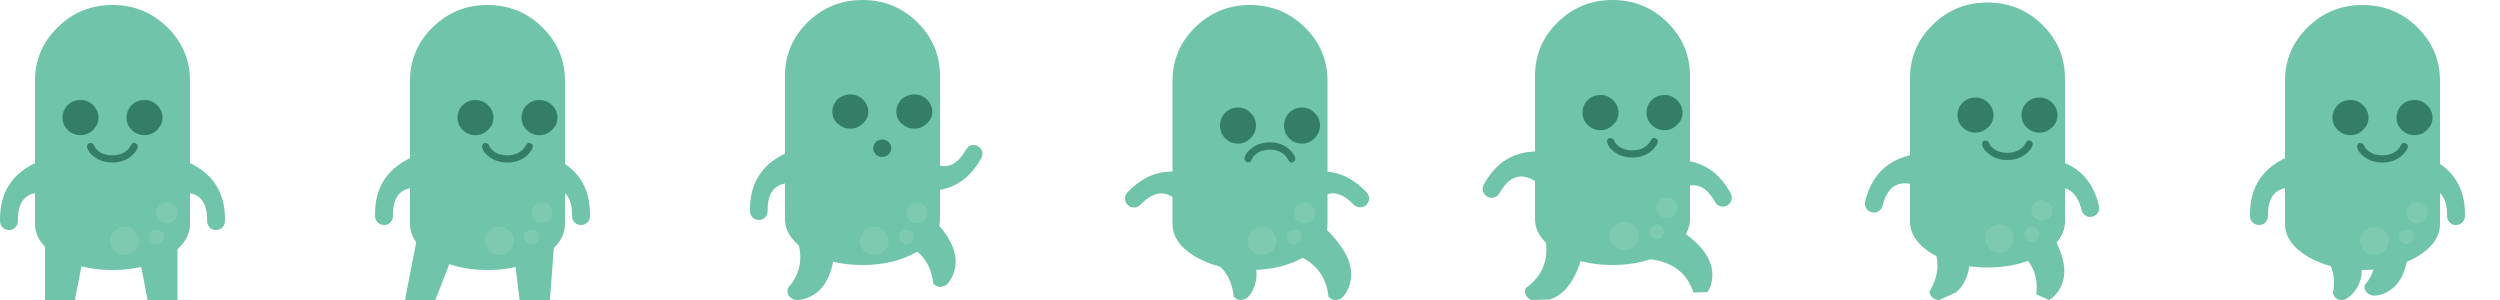 <?xml version="1.0" encoding="UTF-8" standalone="no"?>
<!-- Created with Inkscape (http://www.inkscape.org/) -->

<svg
   xmlns:dc="http://purl.org/dc/elements/1.1/"
   xmlns:cc="http://creativecommons.org/ns#"
   xmlns:rdf="http://www.w3.org/1999/02/22-rdf-syntax-ns#"
   xmlns:svg="http://www.w3.org/2000/svg"
   xmlns="http://www.w3.org/2000/svg"
   xmlns:sodipodi="http://sodipodi.sourceforge.net/DTD/sodipodi-0.dtd"
   xmlns:inkscape="http://www.inkscape.org/namespaces/inkscape"
   width="1000"
   height="120"
   viewBox="0 0 1000 120"
   id="svg4299"
   version="1.1"
   inkscape:version="0.91 r13725"
   sodipodi:docname="aliens.svg">
  <defs
     id="defs4301" />
  <sodipodi:namedview
     id="base"
     pagecolor="#ffffff"
     bordercolor="#666666"
     borderopacity="1.0"
     inkscape:pageopacity="0.0"
     inkscape:pageshadow="2"
     inkscape:zoom="0.98994949"
     inkscape:cx="503.09657"
     inkscape:cy="75.131087"
     inkscape:document-units="px"
     inkscape:current-layer="layer1"
     showgrid="false"
     inkscape:window-width="1366"
     inkscape:window-height="706"
     inkscape:window-x="-8"
     inkscape:window-y="-8"
     inkscape:window-maximized="1"
     units="px">
    <inkscape:grid
       type="xygrid"
       id="grid4788" />
  </sodipodi:namedview>
  <g
     inkscape:label="Layer 1"
     inkscape:groupmode="layer"
     id="layer1"
     transform="translate(0,-932.362)">
    <path
       inkscape:connector-curvature="0"
       style="fill:#6fc4a9;stroke:none"
       d="m 33.686,1019.376 q 2.005,2.868 1.361,6.741 l -5.085,26.246 -11.96,0 0,-26.246 q -0.072,-3.872 2.65,-6.741 2.793,-3.083 6.804,-3.012 3.867,-0.072 6.231,3.012 m 21.628,0 q 2.363,-3.083 6.231,-3.012 4.011,-0.072 6.804,3.012 2.721,2.868 2.65,6.741 l 0,26.246 -11.96,0 -5.085,-26.246 q -0.645,-3.872 1.361,-6.741"
       id="path616-1"
       inkscape:export-xdpi="90"
       inkscape:export-ydpi="90" />
    <path
       inkscape:connector-curvature="0"
       style="fill:#6fc4a9;stroke:none"
       d="m 66.916,943.266 q 9.084,8.904 9.084,21.483 l 0,57.099 q 0,7.703 -9.084,13.144 -9.084,5.371 -21.916,5.371 -12.833,0 -21.916,-5.371 -9.084,-5.441 -9.084,-13.144 l 0,-57.099 q 0,-12.579 9.084,-21.483 9.084,-8.904 21.916,-8.904 12.833,0 21.916,8.904"
       id="path618-5"
       inkscape:export-xdpi="90"
       inkscape:export-ydpi="90" />
    <path
       inkscape:connector-curvature="0"
       style="fill:#347e67;stroke:none"
       d="m 65,979.434 q 0,2.857 -2.17,4.857 -2.098,2.143 -4.991,2.143 -3.038,0 -5.208,-2.143 -2.025,-2 -2.025,-4.857 0,-2.857 2.025,-5 2.17,-2.071 5.208,-2.071 2.893,0 4.991,2.071 2.17,2.143 2.17,5 m -37.975,-5 q 2.17,-2.071 5.208,-2.071 2.893,0 4.991,2.071 2.17,2.143 2.17,5 0,2.857 -2.17,4.857 -2.098,2.143 -4.991,2.143 -3.038,0 -5.208,-2.143 -2.025,-2 -2.025,-4.857 0,-2.857 2.025,-5 m 8.752,15.143 1.23,0.143 0.651,0.786 q 0.434,1.286 1.736,2.286 2.242,1.714 5.57,1.714 3.183,0 5.497,-1.714 1.302,-1.071 1.881,-2.357 l 0.723,-0.786 q 0.579,-0.286 1.157,0 l 0.868,0.714 0,1.143 q -0.868,1.929 -2.821,3.5 -3.038,2.357 -7.306,2.357 -4.34,0 -7.378,-2.357 -2.17,-1.571 -2.749,-3.643 -0.145,-0.571 0.145,-1.071 0.217,-0.572 0.796,-0.714"
       id="path620-8"
       inkscape:export-xdpi="90"
       inkscape:export-ydpi="90" />
    <path
       inkscape:connector-curvature="0"
       style="fill:#6fc4a9;stroke:none"
       d="m 73.038,996.362 0.429,0.142 q 16.951,6.592 16.522,24.385 -0.071,1.489 -1.073,2.481 -1.073,0.992 -2.575,0.992 -1.502,0 -2.503,-1.063 -1.001,-1.063 -1.001,-2.552 0.215,-11.625 -9.799,-11.342 l 0,-13.043 m -56.076,0 0,13.043 q -10.014,-0.283 -9.799,11.342 0,1.489 -1.001,2.552 -1.001,1.063 -2.503,1.063 -1.502,0 -2.575,-0.992 -1.001,-0.992 -1.073,-2.481 -0.429,-17.792 16.522,-24.385 l 0.429,-0.142"
       id="path622-4"
       inkscape:export-xdpi="90"
       inkscape:export-ydpi="90" />
    <path
       inkscape:connector-curvature="0"
       style="fill:#8bcfba;fill-opacity:0.502;stroke:none"
       d="m 49.749,1034.362 q -2.402,0 -4.076,-1.649 -1.674,-1.648 -1.674,-4.014 0,-2.365 1.674,-4.014 1.674,-1.648 4.076,-1.648 2.402,0 4.075,1.648 1.674,1.649 1.674,4.014 0,2.365 -1.674,4.014 -1.674,1.649 -4.075,1.649 m 17.03,-21 q 1.747,0 2.984,1.218 1.237,1.218 1.237,2.939 0,1.72 -1.237,2.939 -1.237,1.218 -2.984,1.218 -1.747,0 -2.984,-1.218 -1.237,-1.218 -1.237,-2.939 0,-1.72 1.237,-2.939 1.237,-1.218 2.984,-1.218 m -4.148,10.822 q 1.237,0 2.111,0.86 0.873,0.86 0.873,2.079 0,1.218 -0.873,2.079 -0.873,0.86 -2.111,0.86 -1.237,0 -2.111,-0.86 -0.873,-0.86 -0.873,-2.079 0,-1.218 0.873,-2.079 0.873,-0.86 2.111,-0.86"
       id="path630-1"
       inkscape:export-xdpi="90"
       inkscape:export-ydpi="90" />
    <path
       inkscape:connector-curvature="0"
       style="fill:#6fc4a9;stroke:none"
       d="M 216.916,943.266 Q 226,952.17 226,964.749 l 0,57.099 q 0,7.703 -9.084,13.144 -9.084,5.371 -21.916,5.371 -12.833,0 -21.916,-5.371 Q 164,1029.55 164,1021.847 l 0,-57.099 q 0,-12.579 9.084,-21.483 9.084,-8.904 21.916,-8.904 12.833,0 21.916,8.904"
       id="path618-9-9"
       inkscape:export-xdpi="90"
       inkscape:export-ydpi="90" />
    <path
       inkscape:connector-curvature="0"
       style="fill:#347e67;stroke:none"
       d="m 223,979.434 q 0,2.857 -2.17,4.857 -2.098,2.143 -4.991,2.143 -3.038,0 -5.208,-2.143 -2.025,-2 -2.025,-4.857 0,-2.857 2.025,-5 2.17,-2.071 5.208,-2.071 2.893,0 4.991,2.071 2.17,2.143 2.17,5 m -37.975,-5 q 2.17,-2.071 5.208,-2.071 2.893,0 4.991,2.071 2.17,2.143 2.17,5 0,2.857 -2.17,4.857 -2.098,2.143 -4.991,2.143 -3.038,0 -5.208,-2.143 -2.025,-2 -2.025,-4.857 0,-2.857 2.025,-5 m 8.752,15.143 1.23,0.143 0.651,0.786 q 0.434,1.286 1.736,2.286 2.242,1.714 5.57,1.714 3.183,0 5.497,-1.714 1.302,-1.071 1.881,-2.357 l 0.723,-0.786 q 0.579,-0.286 1.157,0 l 0.868,0.714 0,1.143 q -0.868,1.929 -2.821,3.5 -3.038,2.357 -7.306,2.357 -4.34,0 -7.378,-2.357 -2.17,-1.571 -2.749,-3.643 -0.145,-0.571 0.145,-1.071 0.217,-0.572 0.796,-0.714"
       id="path620-5-3"
       inkscape:export-xdpi="90"
       inkscape:export-ydpi="90" />
    <path
       inkscape:connector-curvature="0"
       style="fill:#6fc4a9;stroke:none"
       d="m 218.98,994.362 0.431,0.142 q 17.009,6.592 16.579,24.385 -0.072,1.489 -1.077,2.481 -1.077,0.992 -2.584,0.992 -1.507,0 -2.512,-1.063 -1.005,-1.063 -1.005,-2.552 0.215,-11.625 -9.832,-11.342 l 0,-13.043 m -51.96,0 0,13.043 q -10.048,-0.283 -9.832,11.342 0,1.489 -1.005,2.552 -1.005,1.063 -2.512,1.063 -1.507,0 -2.584,-0.992 -1.005,-0.992 -1.077,-2.481 -0.431,-17.792 16.579,-24.385 l 0.431,-0.142"
       id="path14-7-1"
       inkscape:export-xdpi="90"
       inkscape:export-ydpi="90" />
    <path
       inkscape:connector-curvature="0"
       style="fill:#6fc4a9;stroke:none"
       d="m 221.938,1026.116 -1.962,26.246 -12.133,0 -3.197,-26.246 q -0.291,-3.872 1.889,-6.741 2.688,-3.083 6.611,-3.012 4.069,-0.072 6.611,3.012 2.615,2.868 2.18,6.741 m -37.634,-6.741 q 1.453,2.868 0.073,6.741 l -10.244,26.246 -12.133,0 5.086,-26.246 q 0.654,-3.872 3.996,-6.741 3.342,-3.083 7.483,-3.012 3.851,-0.072 5.739,3.012"
       id="path8-4-4"
       inkscape:export-xdpi="90"
       inkscape:export-ydpi="90" />
    <path
       inkscape:connector-curvature="0"
       style="fill:#8bcfba;fill-opacity:0.502;stroke:none"
       d="m 199.749,1034.362 q -2.402,0 -4.076,-1.649 Q 194,1031.065 194,1028.7 q 0,-2.365 1.674,-4.014 1.674,-1.648 4.076,-1.648 2.402,0 4.075,1.648 1.674,1.649 1.674,4.014 0,2.365 -1.674,4.014 -1.674,1.649 -4.075,1.649 m 17.03,-21 q 1.747,0 2.984,1.218 1.237,1.218 1.237,2.939 0,1.72 -1.237,2.939 -1.237,1.218 -2.984,1.218 -1.747,0 -2.984,-1.218 -1.237,-1.218 -1.237,-2.939 0,-1.72 1.237,-2.939 1.237,-1.218 2.984,-1.218 m -4.148,10.822 q 1.237,0 2.111,0.86 0.873,0.86 0.873,2.079 0,1.218 -0.873,2.079 -0.873,0.86 -2.111,0.86 -1.237,0 -2.111,-0.86 -0.873,-0.86 -0.873,-2.079 0,-1.218 0.873,-2.079 0.873,-0.86 2.111,-0.86"
       id="path630-9-6"
       inkscape:export-xdpi="90"
       inkscape:export-ydpi="90" />
    <path
       inkscape:connector-curvature="0"
       style="fill:#6fc4a9;stroke:none"
       d="M 366.916,941.266 Q 376,950.17 376,962.749 l 0,57.099 q 0,7.703 -9.084,13.144 -9.084,5.371 -21.916,5.371 -12.833,0 -21.916,-5.371 Q 314,1027.55 314,1019.847 l 0,-57.099 q 0,-12.579 9.084,-21.483 9.084,-8.904 21.916,-8.904 12.833,0 21.916,8.904"
       id="path618-9-9-5"
       inkscape:export-xdpi="90"
       inkscape:export-ydpi="90" />
    <g
       transform="matrix(1.027,0,0,0.986,129.836,187.801)"
       id="g4946-0"
       inkscape:export-xdpi="90"
       inkscape:export-ydpi="90">
      <path
         id="path230-0"
         d="m 236.702,800.418 q 0,2.816 -2.112,4.788 -2.042,2.112 -4.858,2.112 -2.957,0 -5.07,-2.112 -1.971,-1.972 -1.971,-4.788 0,-2.816 1.971,-4.929 2.112,-2.042 5.07,-2.042 2.816,0 4.858,2.042 2.112,2.112 2.112,4.929 m -31.896,-6.971 q 2.816,0 4.858,2.042 2.112,2.112 2.112,4.929 0,2.816 -2.112,4.788 -2.042,2.112 -4.858,2.112 -2.957,0 -5.07,-2.112 -1.971,-1.972 -1.971,-4.788 0,-2.816 1.971,-4.929 2.112,-2.042 5.07,-2.042"
         style="fill:#347e67;stroke:none"
         inkscape:connector-curvature="0" />
      <path
         id="path232-6"
         d="m 220.719,815.275 q 0,1.479 -1.056,2.464 -0.986,1.056 -2.464,1.056 -1.479,0 -2.535,-1.056 -0.986,-0.986 -0.986,-2.464 0,-1.479 0.986,-2.535 1.056,-0.986 2.535,-0.986 1.479,0 2.464,0.986 1.056,1.056 1.056,2.535"
         style="fill:#347e67;stroke:none"
         inkscape:connector-curvature="0" />
    </g>
    <path
       inkscape:connector-curvature="0"
       style="fill:#6fc4a9;stroke:none"
       d="m 391.191,990.828 q 1.268,0.77 1.691,2.1 0.352,1.33 -0.352,2.659 -8.456,15.397 -26.213,12.737 l -0.423,-0.07 6.483,-11.198 q 8.385,5.179 14.022,-4.829 0.775,-1.33 2.114,-1.75 1.409,-0.35 2.678,0.35 m -74.481,1.89 0,12.877 q -9.865,-0.28 -9.654,11.197 0,1.47 -0.987,2.519 -0.987,1.05 -2.466,1.05 -1.48,0 -2.537,-0.98 -0.987,-0.98 -1.057,-2.45 -0.423,-17.566 16.277,-24.075 l 0.423,-0.14"
       id="path234-4"
       inkscape:export-xdpi="90"
       inkscape:export-ydpi="90" />
    <path
       inkscape:connector-curvature="0"
       style="fill:#6fc4a9;stroke:none"
       d="m 381.953,1039.879 q -0.915,4.013 -3.38,6.407 -3.098,1.831 -5.281,-0.493 -1.267,-12.744 -14.293,-17.039 2.676,-8.59 10.702,-12.04 14.575,12.815 12.251,23.165 m -63.862,12.463 q -3.732,-1.127 -2.957,-4.718 8.238,-9.224 2.887,-21.616 8.168,-3.732 16.124,0 0.141,19.433 -9.224,24.573 -3.521,1.972 -6.83,1.76"
       id="path226-0"
       inkscape:export-xdpi="90"
       inkscape:export-ydpi="90" />
    <path
       inkscape:connector-curvature="0"
       style="fill:#6fc4a9;stroke:none"
       d="M 521.916,943.266 Q 531,952.17 531,964.749 l 0,57.099 q 0,7.703 -9.084,13.144 -9.084,5.371 -21.916,5.371 -12.833,0 -21.916,-5.371 Q 469,1029.55 469,1021.847 l 0,-57.099 q 0,-12.579 9.084,-21.483 9.084,-8.904 21.916,-8.904 12.833,0 21.916,8.904"
       id="path618-9-9-90"
       inkscape:export-xdpi="90"
       inkscape:export-ydpi="90" />
    <path
       inkscape:connector-curvature="0"
       style="fill:#347e67;stroke:none"
       d="m 520.839,975.362 q 2.893,0 4.991,2.127 2.17,2.2 2.17,5.133 0,2.933 -2.17,4.987 -2.098,2.2 -4.991,2.2 -3.038,0 -5.208,-2.2 -2.025,-2.053 -2.025,-4.987 0,-2.933 2.025,-5.133 2.17,-2.127 5.208,-2.127 m -2.749,21.12 -0.868,0.733 q -0.579,0.293 -1.157,0 l -0.723,-0.807 q -0.579,-1.32 -1.881,-2.42 -2.315,-1.76 -5.497,-1.76 -3.327,0 -5.57,1.76 -1.302,1.027 -1.736,2.347 l -0.651,0.807 -1.23,0.147 -0.796,-0.733 q -0.289,-0.513 -0.145,-1.1 0.579,-2.127 2.749,-3.74 3.038,-2.42 7.378,-2.42 4.268,0 7.306,2.42 1.953,1.613 2.821,3.593 l 0,1.173 m -15.696,-13.86 q 0,2.933 -2.17,4.987 -2.098,2.2 -4.991,2.2 -3.038,0 -5.208,-2.2 Q 488,985.555 488,982.622 q 0,-2.933 2.025,-5.133 2.17,-2.127 5.208,-2.127 2.893,0 4.991,2.127 2.17,2.2 2.17,5.133"
       id="path42-3"
       inkscape:export-xdpi="90"
       inkscape:export-ydpi="90" />
    <path
       inkscape:connector-curvature="0"
       style="fill:#6fc4a9;stroke:none"
       d="m 453.644,1015.358 q -1.5,0.071 -2.572,-1 Q 450,1013.286 450,1011.785 q 0,-1.358 1,-2.501 12.361,-12.933 29.009,-5.716 l 0.429,0.214 -9.289,9.289 q -6.859,-7.288 -15.005,1.215 -1.072,1.072 -2.501,1.072 m 87.814,-1.143 q -8.074,-8.431 -14.933,-1.143 l -9.289,-9.289 0.357,-0.286 q 16.648,-7.217 29.009,5.716 1,1.143 1.072,2.572 -0.071,1.429 -1.143,2.501 -1.072,1.072 -2.572,1 -1.429,0 -2.501,-1.072"
       id="path44-8"
       inkscape:export-xdpi="90"
       inkscape:export-ydpi="90" />
    <path
       inkscape:connector-curvature="0"
       style="fill:#6fc4a9;stroke:none"
       d="m 527.73,1021.534 q 14.79,13.004 12.433,23.508 -0.929,4.073 -3.43,6.502 -3.144,1.858 -5.359,-0.5 -1.286,-12.933 -14.505,-17.291 2.715,-8.717 10.861,-12.218 M 479,1033.752 q 2.715,-8.717 10.861,-12.218 14.79,13.004 12.433,23.508 -0.929,4.073 -3.43,6.502 -3.144,1.858 -5.359,-0.5 Q 492.219,1038.111 479,1033.752"
       id="path52-5"
       inkscape:export-xdpi="90"
       inkscape:export-ydpi="90" />
    <rect
       style="opacity:0.5;fill:none;fill-opacity:1;stroke:none;stroke-width:1;stroke-miterlimit:4;stroke-dasharray:none;stroke-opacity:1"
       id="rect3374"
       width="60"
       height="5"
       x="15"
       y="932.362"
       inkscape:export-xdpi="90"
       inkscape:export-ydpi="90" />
    <rect
       style="opacity:0.5;fill:none;fill-opacity:1;stroke:none;stroke-width:1;stroke-miterlimit:4;stroke-dasharray:none;stroke-opacity:1"
       id="rect3376"
       width="55"
       height="5"
       x="170"
       y="932.362"
       inkscape:export-xdpi="90"
       inkscape:export-ydpi="90" />
    <rect
       style="opacity:0.5;fill:none;fill-opacity:1;stroke:none;stroke-width:1;stroke-miterlimit:4;stroke-dasharray:none;stroke-opacity:1"
       id="rect3382"
       width="35"
       height="5"
       x="485"
       y="932.362"
       inkscape:export-xdpi="90"
       inkscape:export-ydpi="90" />
    <path
       inkscape:connector-curvature="0"
       style="fill:#6fc4a9;stroke:none"
       d="M 666.916,941.266 Q 676,950.17 676,962.749 l 0,57.099 q 0,7.703 -9.084,13.144 -9.084,5.371 -21.916,5.371 -12.833,0 -21.916,-5.371 Q 614,1027.55 614,1019.847 l 0,-57.099 q 0,-12.579 9.084,-21.483 9.084,-8.904 21.916,-8.904 12.833,0 21.916,8.904"
       id="path618-9-9-1"
       inkscape:export-xdpi="90"
       inkscape:export-ydpi="90" />
    <path
       inkscape:connector-curvature="0"
       style="fill:#347e67;stroke:none"
       d="m 673,977.434 q 0,2.857 -2.17,4.857 -2.098,2.143 -4.991,2.143 -3.038,0 -5.208,-2.143 -2.025,-2 -2.025,-4.857 0,-2.857 2.025,-5 2.17,-2.071 5.208,-2.071 2.893,0 4.991,2.071 2.17,2.143 2.17,5 m -37.975,-5 q 2.17,-2.071 5.208,-2.071 2.893,0 4.991,2.071 2.17,2.143 2.17,5 0,2.857 -2.17,4.857 -2.098,2.143 -4.991,2.143 -3.038,0 -5.208,-2.143 -2.025,-2 -2.025,-4.857 0,-2.857 2.025,-5 m 8.752,15.143 1.23,0.143 0.651,0.786 q 0.434,1.286 1.736,2.286 2.242,1.714 5.57,1.714 3.183,0 5.497,-1.714 1.302,-1.071 1.881,-2.357 l 0.723,-0.786 q 0.579,-0.286 1.157,0 l 0.868,0.714 0,1.143 q -0.868,1.929 -2.821,3.5 -3.038,2.357 -7.306,2.357 -4.34,0 -7.378,-2.357 -2.17,-1.571 -2.749,-3.643 -0.145,-0.571 0.145,-1.071 0.217,-0.572 0.796,-0.714"
       id="path620-5-3-9"
       inkscape:export-xdpi="90"
       inkscape:export-ydpi="90" />
    <path
       inkscape:connector-curvature="0"
       style="fill:#8bcfba;fill-opacity:0.502;stroke:none"
       d="m 349.749,1034.362 q -2.402,0 -4.076,-1.649 Q 344,1031.065 344,1028.7 q 0,-2.365 1.674,-4.014 1.674,-1.648 4.076,-1.648 2.402,0 4.075,1.648 1.674,1.649 1.674,4.014 0,2.365 -1.674,4.014 -1.674,1.649 -4.075,1.649 m 17.03,-21 q 1.747,0 2.984,1.218 1.237,1.218 1.237,2.939 0,1.72 -1.237,2.939 -1.237,1.218 -2.984,1.218 -1.747,0 -2.984,-1.218 -1.237,-1.218 -1.237,-2.939 0,-1.72 1.237,-2.939 1.237,-1.218 2.984,-1.218 m -4.148,10.822 q 1.237,0 2.111,0.86 0.873,0.86 0.873,2.079 0,1.218 -0.873,2.079 -0.873,0.86 -2.111,0.86 -1.237,0 -2.111,-0.86 -0.873,-0.86 -0.873,-2.079 0,-1.218 0.873,-2.079 0.873,-0.86 2.111,-0.86"
       id="path630-9-6-5"
       inkscape:export-xdpi="90"
       inkscape:export-ydpi="90" />
    <path
       inkscape:connector-curvature="0"
       style="fill:#8bcfba;fill-opacity:0.502;stroke:none"
       d="m 504.749,1034.362 q -2.402,0 -4.076,-1.649 Q 499,1031.065 499,1028.7 q 0,-2.365 1.674,-4.014 1.674,-1.648 4.076,-1.648 2.402,0 4.075,1.648 1.674,1.649 1.674,4.014 0,2.365 -1.674,4.014 -1.674,1.649 -4.075,1.649 m 17.03,-21 q 1.747,0 2.984,1.218 1.237,1.218 1.237,2.939 0,1.72 -1.237,2.939 -1.237,1.218 -2.984,1.218 -1.747,0 -2.984,-1.218 -1.237,-1.218 -1.237,-2.939 0,-1.72 1.237,-2.939 1.237,-1.218 2.984,-1.218 m -4.148,10.822 q 1.237,0 2.111,0.86 0.873,0.86 0.873,2.079 0,1.218 -0.873,2.079 -0.873,0.86 -2.111,0.86 -1.237,0 -2.111,-0.86 -0.873,-0.86 -0.873,-2.079 0,-1.218 0.873,-2.079 0.873,-0.86 2.111,-0.86"
       id="path630-9-6-32"
       inkscape:export-xdpi="90"
       inkscape:export-ydpi="90" />
    <path
       inkscape:connector-curvature="0"
       style="fill:#6fc4a9;stroke:none"
       d="m 610.184,1047.664 q 10.585,-7.503 7.796,-20.757 8.868,-1.964 16.02,3.156 -3.862,18.934 -14.161,22.09 l -7.367,0.21 q -3.147,-1.683 -2.289,-4.699"
       id="path760-7-3"
       inkscape:export-xdpi="90"
       inkscape:export-ydpi="90" />
    <path
       inkscape:connector-curvature="0"
       style="fill:#6fc4a9;stroke:none"
       d="m 660,1036.045 q 0.85,-9.067 8.076,-14.026 17.001,9.634 16.86,20.331 -0.071,4.109 -1.983,6.871 l -5.596,0.142 Q 673.53,1037.603 660,1036.045"
       id="path758-5-4"
       inkscape:export-xdpi="90"
       inkscape:export-ydpi="90" />
    <path
       inkscape:connector-curvature="0"
       style="fill:#8bcfba;fill-opacity:0.502;stroke:none"
       d="m 649.749,1032.362 q -2.402,0 -4.076,-1.649 Q 644,1029.065 644,1026.7 q 0,-2.365 1.674,-4.014 1.674,-1.648 4.076,-1.648 2.402,0 4.075,1.648 1.674,1.649 1.674,4.014 0,2.365 -1.674,4.014 -1.674,1.649 -4.075,1.649 m 17.03,-21 q 1.747,0 2.984,1.218 1.237,1.218 1.237,2.939 0,1.72 -1.237,2.939 -1.237,1.218 -2.984,1.218 -1.747,0 -2.984,-1.218 -1.237,-1.218 -1.237,-2.939 0,-1.72 1.237,-2.939 1.237,-1.218 2.984,-1.218 m -4.148,10.822 q 1.237,0 2.111,0.86 0.873,0.86 0.873,2.079 0,1.218 -0.873,2.079 -0.873,0.86 -2.111,0.86 -1.237,0 -2.111,-0.86 -0.873,-0.86 -0.873,-2.079 0,-1.218 0.873,-2.079 0.873,-0.86 2.111,-0.86"
       id="path630-9-6-4"
       inkscape:export-xdpi="90"
       inkscape:export-ydpi="90" />
    <path
       inkscape:connector-curvature="0"
       style="fill:#6fc4a9;stroke:none"
       d="M 816.916,942.266 Q 826,951.17 826,963.749 l 0,57.099 q 0,7.703 -9.084,13.144 -9.084,5.371 -21.916,5.371 -12.833,0 -21.916,-5.371 Q 764,1028.55 764,1020.847 l 0,-57.099 q 0,-12.579 9.084,-21.483 9.084,-8.904 21.916,-8.904 12.833,0 21.916,8.904"
       id="path618-9-9-1-4"
       inkscape:export-xdpi="90"
       inkscape:export-ydpi="90" />
    <path
       inkscape:connector-curvature="0"
       style="fill:#347e67;stroke:none"
       d="m 823,978.433 q 0,2.857 -2.17,4.857 -2.098,2.143 -4.991,2.143 -3.038,0 -5.208,-2.143 -2.025,-2 -2.025,-4.857 0,-2.857 2.025,-5 2.17,-2.071 5.208,-2.071 2.893,0 4.991,2.071 2.17,2.143 2.17,5 m -37.975,-5 q 2.17,-2.071 5.208,-2.071 2.893,0 4.991,2.071 2.17,2.143 2.17,5 0,2.857 -2.17,4.857 -2.098,2.143 -4.991,2.143 -3.038,0 -5.208,-2.143 -2.025,-2 -2.025,-4.857 0,-2.857 2.025,-5 m 8.752,15.143 1.23,0.143 0.651,0.786 q 0.434,1.286 1.736,2.286 2.242,1.714 5.57,1.714 3.183,0 5.497,-1.714 1.302,-1.071 1.881,-2.357 l 0.723,-0.786 q 0.579,-0.286 1.157,0 l 0.868,0.714 0,1.143 q -0.868,1.929 -2.821,3.5 -3.038,2.357 -7.306,2.357 -4.34,0 -7.378,-2.357 -2.17,-1.571 -2.749,-3.643 -0.145,-0.571 0.145,-1.071 0.217,-0.572 0.796,-0.714"
       id="path620-5-3-9-5"
       inkscape:export-xdpi="90"
       inkscape:export-ydpi="90" />
    <path
       inkscape:connector-curvature="0"
       style="fill:#6fc4a9;stroke:none"
       d="m 771.755,1048.914 q 6.862,-11.012 -0.834,-22.157 7.42,-5.239 15.995,-3.283 3.757,18.955 -4.521,25.847 l -6.713,3.042 q -3.553,-0.336 -3.927,-3.449"
       id="path760-7-3-7"
       inkscape:export-xdpi="90"
       inkscape:export-ydpi="90" />
    <path
       inkscape:connector-curvature="0"
       style="fill:#6fc4a9;stroke:none"
       d="m 804.462,1030.692 q 4.617,-7.85 13.264,-9.274 11.307,15.938 6.639,25.564 -1.808,3.69 -4.712,5.38 l -5.128,-2.246 q 1.526,-12.271 -10.064,-19.424"
       id="path758-5-4-8"
       inkscape:export-xdpi="90"
       inkscape:export-ydpi="90" />
    <path
       inkscape:connector-curvature="0"
       style="fill:#8bcfba;fill-opacity:0.502;stroke:none"
       d="m 799.749,1033.362 q -2.402,0 -4.076,-1.649 Q 794,1030.065 794,1027.7 q 0,-2.365 1.674,-4.014 1.674,-1.648 4.076,-1.648 2.402,0 4.075,1.648 1.674,1.649 1.674,4.014 0,2.365 -1.674,4.014 -1.674,1.649 -4.075,1.649 m 17.03,-21 q 1.747,0 2.984,1.218 1.237,1.218 1.237,2.939 0,1.72 -1.237,2.939 -1.237,1.218 -2.984,1.218 -1.747,0 -2.984,-1.218 -1.237,-1.218 -1.237,-2.939 0,-1.72 1.237,-2.939 1.237,-1.218 2.984,-1.218 m -4.148,10.822 q 1.237,0 2.111,0.86 0.873,0.86 0.873,2.079 0,1.218 -0.873,2.079 -0.873,0.86 -2.111,0.86 -1.237,0 -2.111,-0.86 -0.873,-0.86 -0.873,-2.079 0,-1.218 0.873,-2.079 0.873,-0.86 2.111,-0.86"
       id="path630-9-6-4-2"
       inkscape:export-xdpi="90"
       inkscape:export-ydpi="90" />
    <path
       inkscape:connector-curvature="0"
       style="fill:#6fc4a9;stroke:none"
       d="M 966.916,943.266 Q 976,952.17 976,964.749 l 0,57.099 q 0,7.703 -9.084,13.144 -9.084,5.371 -21.916,5.371 -12.833,0 -21.916,-5.371 Q 914,1029.55 914,1021.847 l 0,-57.099 q 0,-12.579 9.084,-21.483 9.084,-8.904 21.916,-8.904 12.833,0 21.916,8.904"
       id="path618-9-9-1-4-2"
       inkscape:export-xdpi="90"
       inkscape:export-ydpi="90" />
    <path
       inkscape:connector-curvature="0"
       style="fill:#347e67;stroke:none"
       d="m 973,979.433 q 0,2.857 -2.17,4.857 -2.098,2.143 -4.991,2.143 -3.038,0 -5.208,-2.143 -2.025,-2 -2.025,-4.857 0,-2.857 2.025,-5 2.17,-2.071 5.208,-2.071 2.893,0 4.991,2.071 2.17,2.143 2.17,5 m -37.975,-5 q 2.17,-2.071 5.208,-2.071 2.893,0 4.991,2.071 2.17,2.143 2.17,5 0,2.857 -2.17,4.857 -2.098,2.143 -4.991,2.143 -3.038,0 -5.208,-2.143 -2.025,-2 -2.025,-4.857 0,-2.857 2.025,-5 m 8.752,15.143 1.23,0.143 0.651,0.786 q 0.434,1.286 1.736,2.286 2.242,1.714 5.57,1.714 3.183,0 5.497,-1.714 1.302,-1.071 1.881,-2.357 l 0.723,-0.786 q 0.579,-0.286 1.157,0 l 0.868,0.714 0,1.143 q -0.868,1.929 -2.821,3.5 -3.038,2.357 -7.306,2.357 -4.34,0 -7.378,-2.357 -2.17,-1.571 -2.749,-3.643 -0.145,-0.571 0.145,-1.071 0.217,-0.572 0.796,-0.714"
       id="path620-5-3-9-5-9"
       inkscape:export-xdpi="90"
       inkscape:export-ydpi="90" />
    <path
       inkscape:connector-curvature="0"
       style="fill:#6fc4a9;stroke:none"
       d="m 925,1030.038 q 5.141,-7.129 13.572,-7.883 9.596,16.314 4.25,25.293 -2.056,3.359 -4.935,4.729 -3.701,0.891 -4.73,-2.536 2.399,-11.721 -8.157,-19.604"
       id="path740-7-3"
       inkscape:export-xdpi="90"
       inkscape:export-ydpi="90" />
    <path
       inkscape:connector-curvature="0"
       style="fill:#6fc4a9;stroke:none"
       d="m 949.059,1050.602 q -3.359,-0.823 -3.29,-3.976 7.951,-9.596 1.919,-21.523 7.814,-3.976 15.628,-1.028 1.234,18.918 -7.471,24.471 -3.359,2.193 -6.786,2.056"
       id="path742-9-6"
       inkscape:export-xdpi="90"
       inkscape:export-ydpi="90" />
    <path
       inkscape:connector-curvature="0"
       style="fill:#8bcfba;fill-opacity:0.502;stroke:none"
       d="m 949.749,1034.362 q -2.402,0 -4.076,-1.649 Q 944,1031.065 944,1028.7 q 0,-2.365 1.674,-4.014 1.674,-1.648 4.076,-1.648 2.402,0 4.075,1.648 1.674,1.649 1.674,4.014 0,2.365 -1.674,4.014 -1.674,1.649 -4.075,1.649 m 17.03,-21 q 1.747,0 2.984,1.218 1.237,1.218 1.237,2.939 0,1.72 -1.237,2.939 -1.237,1.218 -2.984,1.218 -1.747,0 -2.984,-1.218 -1.237,-1.218 -1.237,-2.939 0,-1.72 1.237,-2.939 1.237,-1.218 2.984,-1.218 m -4.148,10.822 q 1.237,0 2.111,0.86 0.873,0.86 0.873,2.079 0,1.218 -0.873,2.079 -0.873,0.86 -2.111,0.86 -1.237,0 -2.111,-0.86 -0.873,-0.86 -0.873,-2.079 0,-1.218 0.873,-2.079 0.873,-0.86 2.111,-0.86"
       id="path630-9-6-4-2-7"
       inkscape:export-xdpi="90"
       inkscape:export-ydpi="90" />
    <rect
       style="opacity:0.5;fill:none;fill-opacity:1;stroke:none;stroke-width:1;stroke-miterlimit:4;stroke-dasharray:none;stroke-opacity:1"
       id="rect3610"
       width="45"
       height="45"
       x="535"
       y="812.362" />
    <path
       style="fill:#6fc4a9;stroke:none"
       d="m 768.831,993.678 -0.452,0.026 c -12.091,1.31 -19.534,7.731 -22.326,19.263 -0.211,0.971 -0.076,1.863 0.399,2.675 0.522,0.825 1.267,1.367 2.237,1.627 0.971,0.26 1.873,0.136 2.703,-0.376 0.83,-0.511 1.374,-1.247 1.63,-2.206 1.867,-7.523 6.011,-10.327 12.432,-8.411 l 3.376,-12.599 z"
       id="path14-7-1-8-9-1"
       inkscape:connector-curvature="0"
       inkscape:export-xdpi="90"
       inkscape:export-ydpi="90"
       inkscape:transform-center-x="9.3306353"
       inkscape:transform-center-y="5.1419166" />
    <path
       style="fill:#6fc4a9;stroke:none"
       d="m 816.853,995.413 3.376,12.599 c 6.413,-1.914 10.554,0.89 12.421,8.414 0.257,0.959 0.8,1.695 1.629,2.206 0.83,0.511 1.731,0.636 2.7,0.377 0.969,-0.26 1.713,-0.801 2.234,-1.626 0.475,-0.812 0.609,-1.704 0.398,-2.675 -2.793,-11.532 -10.23,-17.954 -22.307,-19.268 l -0.451,-0.027 z"
       id="path14-7-1-8-2-9"
       inkscape:connector-curvature="0"
       inkscape:export-xdpi="90"
       inkscape:export-ydpi="90"
       inkscape:transform-center-x="-2.5665739"
       inkscape:transform-center-y="4.7351973" />
    <path
       style="fill:#6fc4a9;stroke:none"
       d="m 917.02,994.362 -0.43,0.143 c -11.339,4.395 -16.867,12.523 -16.58,24.385 0.048,0.992 0.408,1.819 1.078,2.481 0.718,0.662 1.577,0.992 2.582,0.992 1.005,0 1.844,-0.354 2.514,-1.062 0.67,-0.709 1.004,-1.56 1.004,-2.553 -0.144,-7.75 3.134,-11.531 9.832,-11.342 l 0,-13.043 z"
       id="path14-7-1-8-9-1-7"
       inkscape:connector-curvature="0"
       inkscape:export-xdpi="90"
       inkscape:export-ydpi="90" />
    <path
       style="fill:#6fc4a9;stroke:none"
       d="m 969,994.362 0,13.043 c 6.69,-0.189 9.964,3.592 9.82,11.342 0,0.992 0.334,1.844 1.003,2.553 0.669,0.709 1.507,1.062 2.511,1.062 1.004,0 1.862,-0.331 2.579,-0.992 0.669,-0.662 1.029,-1.488 1.077,-2.481 0.287,-11.862 -5.234,-19.99 -16.56,-24.385 L 969,994.362 Z"
       id="path14-7-1-8-2-9-5"
       inkscape:connector-curvature="0"
       inkscape:export-xdpi="90"
       inkscape:export-ydpi="90" />
    <rect
       style="opacity:0.5;fill:none;fill-opacity:1;stroke:none;stroke-width:1;stroke-miterlimit:4;stroke-dasharray:none;stroke-opacity:1"
       id="rect3759"
       width="86"
       height="120"
       x="750"
       y="932.362"
       inkscape:export-xdpi="90"
       inkscape:export-ydpi="90" />
    <rect
       style="opacity:0.5;fill:none;fill-opacity:1;stroke:none;stroke-width:1;stroke-miterlimit:4;stroke-dasharray:none;stroke-opacity:1"
       id="rect3759-1"
       width="86"
       height="120"
       x="900"
       y="932.362"
       inkscape:export-xdpi="90"
       inkscape:export-ydpi="90" />
    <path
       style="fill:#6fc4a9;stroke:none"
       d="m 620.499,993.453 -0.443,-0.091 c -12.018,-1.864 -20.869,2.412 -26.551,12.828 -0.455,0.883 -0.556,1.779 -0.307,2.687 0.291,0.932 0.87,1.648 1.74,2.15 0.87,0.502 1.774,0.616 2.708,0.337 0.935,-0.279 1.65,-0.849 2.146,-1.709 3.751,-6.784 8.479,-8.419 14.186,-4.906 l 6.521,-11.296 z"
       id="path14-7-1-8-9-1-5"
       inkscape:connector-curvature="0"
       inkscape:export-xdpi="90"
       inkscape:export-ydpi="90"
       inkscape:transform-center-x="9.9428693"
       inkscape:transform-center-y="2.8267572" />
    <path
       style="fill:#6fc4a9;stroke:none"
       d="m 665.31,996.949 6.522,11.296 c 5.7,-3.509 10.425,-1.871 14.175,4.912 0.496,0.86 1.211,1.43 2.145,1.709 0.934,0.279 1.836,0.167 2.706,-0.335 0.869,-0.502 1.447,-1.217 1.737,-2.149 0.249,-0.907 0.147,-1.803 -0.308,-2.687 -5.683,-10.416 -14.528,-14.695 -26.534,-12.838 l -0.443,0.091 z"
       id="path14-7-1-8-2-9-2"
       inkscape:connector-curvature="0"
       inkscape:export-xdpi="90"
       inkscape:export-ydpi="90"
       inkscape:transform-center-x="-3.3043867"
       inkscape:transform-center-y="4.1852491" />
    <rect
       style="opacity:0.5;fill:none;fill-opacity:1;stroke:none;stroke-width:1;stroke-miterlimit:4;stroke-dasharray:none;stroke-opacity:1"
       id="rect3806"
       width="100"
       height="120"
       x="593"
       y="932.362"
       inkscape:export-xdpi="90"
       inkscape:export-ydpi="90" />
    <rect
       style="opacity:0.5;fill:none;fill-opacity:1;stroke:none;stroke-width:1;stroke-miterlimit:4;stroke-dasharray:none;stroke-opacity:1"
       id="rect3806-2"
       width="100"
       height="120"
       x="743"
       y="932.362"
       inkscape:export-xdpi="90"
       inkscape:export-ydpi="90" />
    <rect
       style="opacity:0.5;fill:none;fill-opacity:1;stroke:none;stroke-width:1;stroke-miterlimit:4;stroke-dasharray:none;stroke-opacity:1"
       id="rect3806-2-4"
       width="100"
       height="120"
       x="893"
       y="932.362"
       inkscape:export-xdpi="90"
       inkscape:export-ydpi="90" />
  </g>
</svg>
